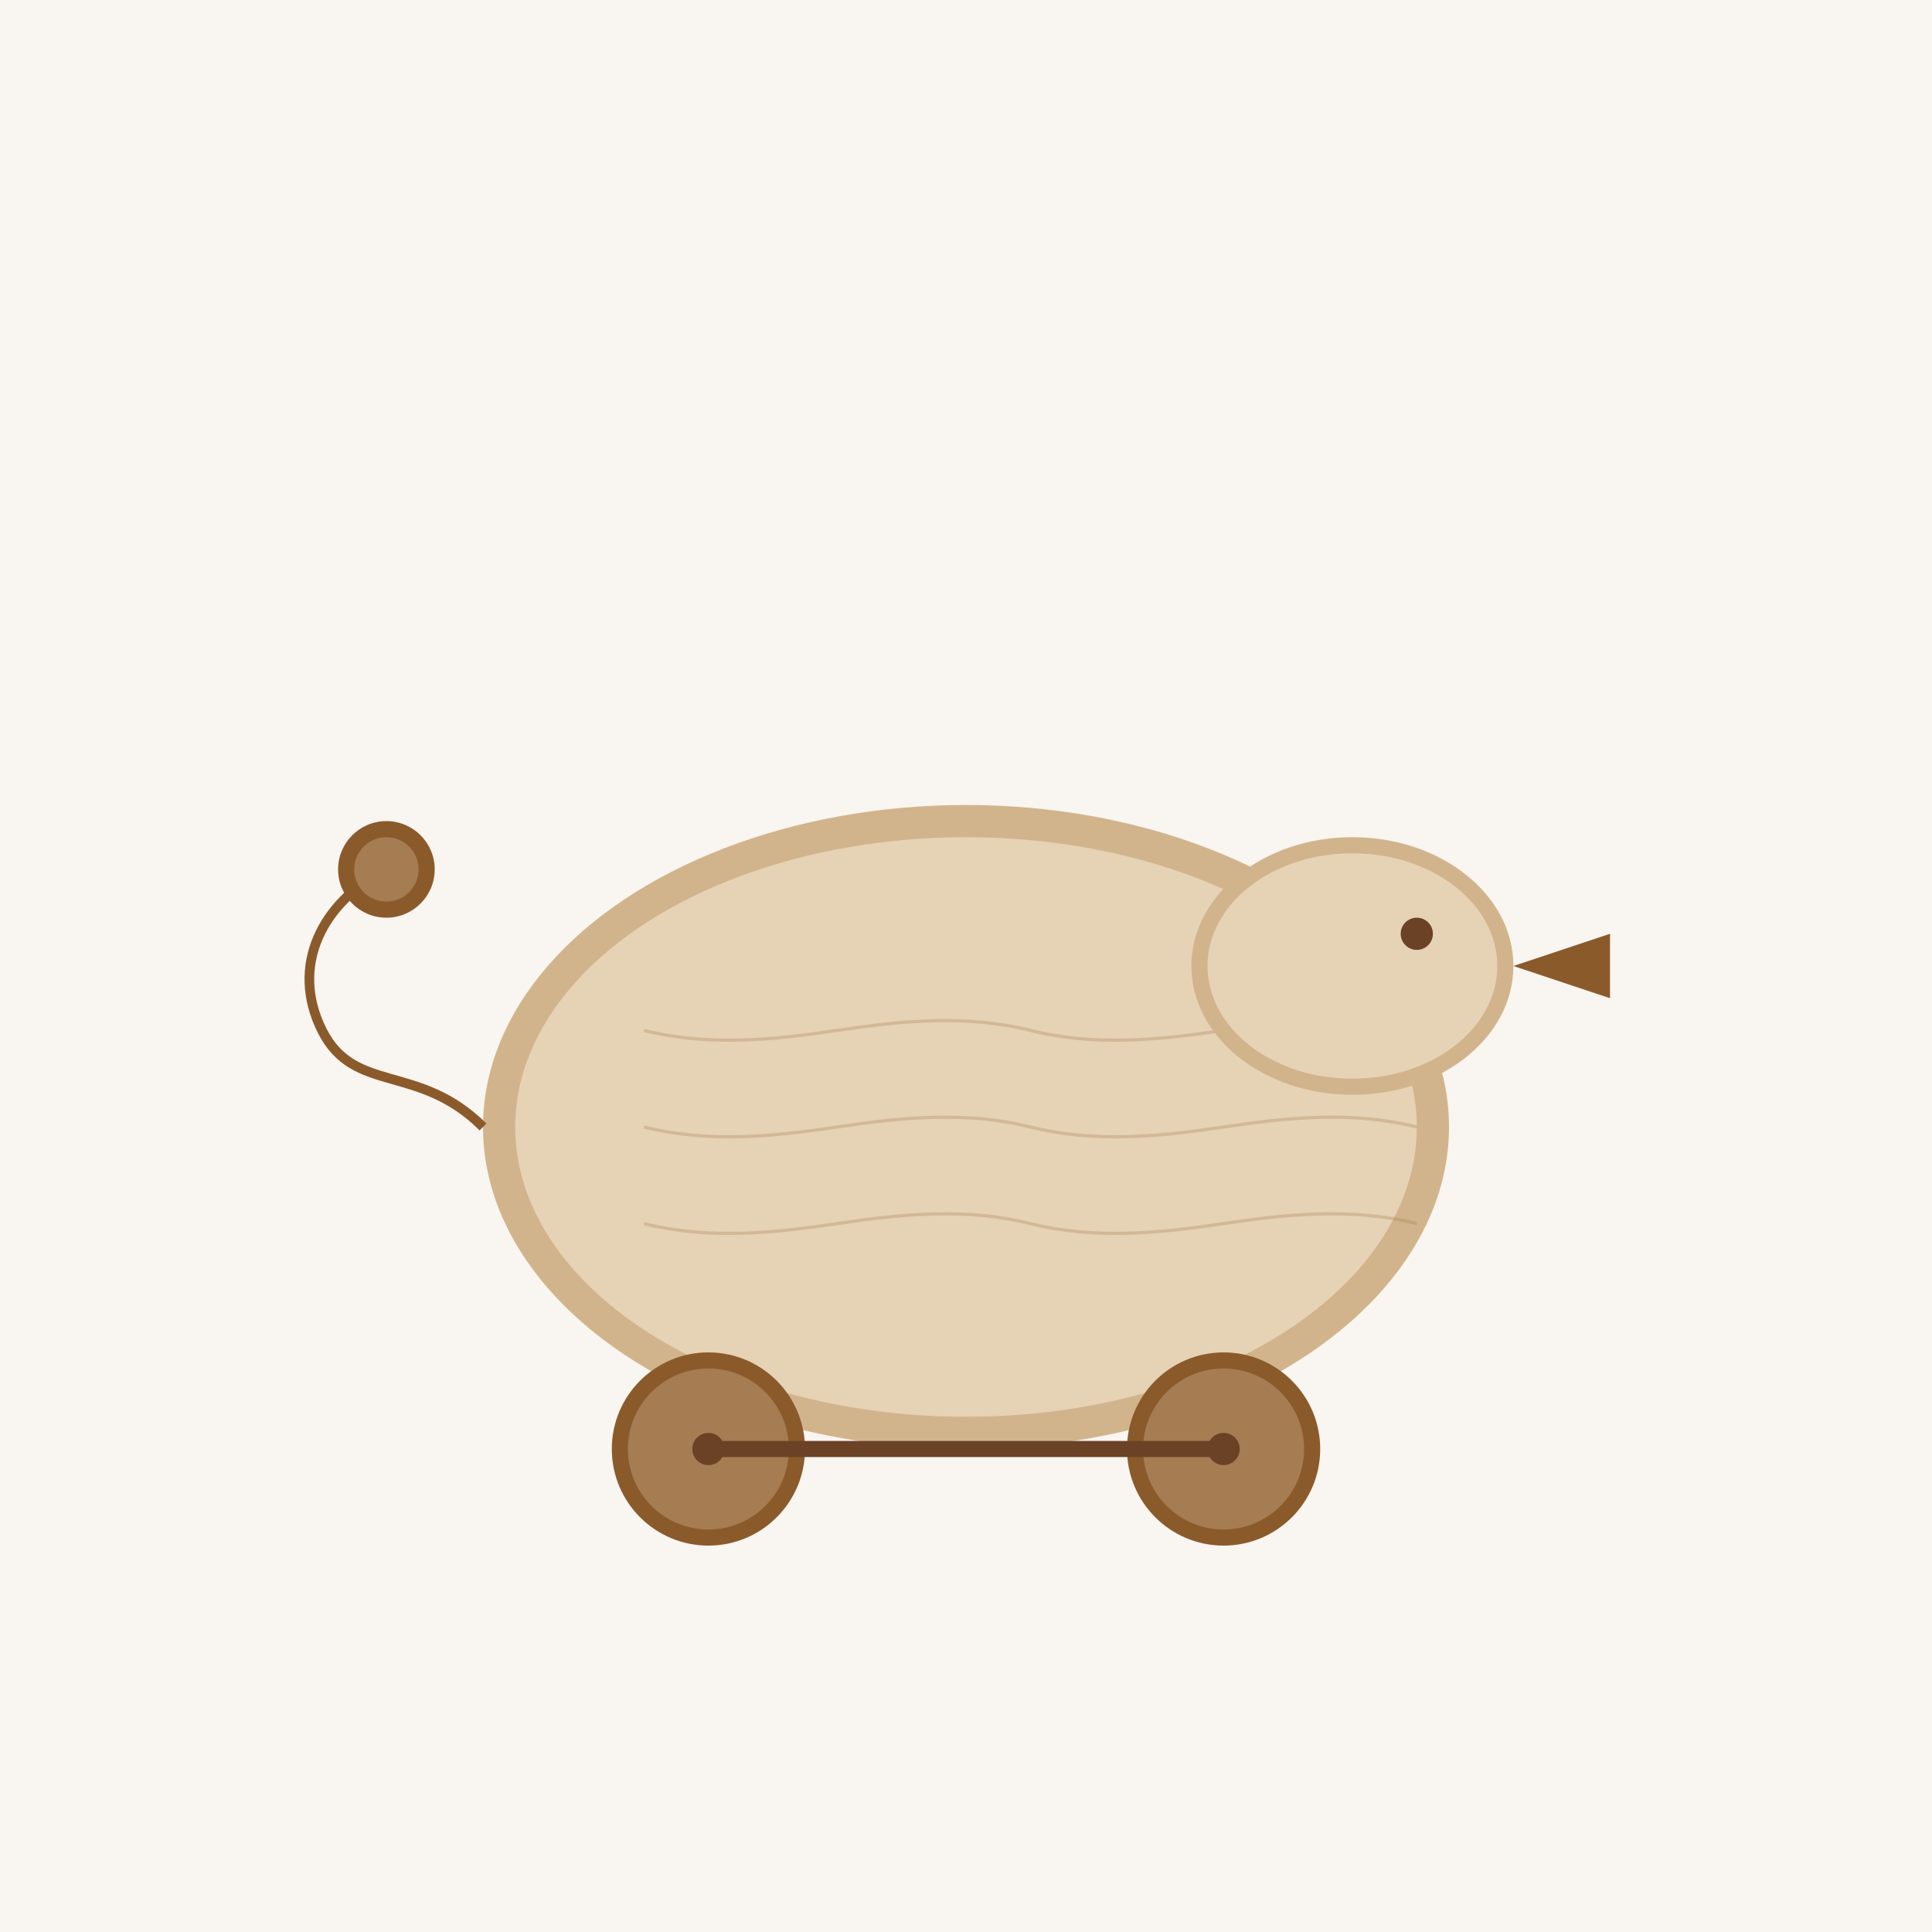 <svg xmlns="http://www.w3.org/2000/svg" width="600" height="600" viewBox="0 0 600 600">
  <!-- Background -->
  <rect width="600" height="600" fill="#F9F5F0" />
  
  <!-- Pull-along toy body (duck shape) -->
  <ellipse cx="300" cy="350" rx="150" ry="100" fill="#D2B48C" />
  <ellipse cx="300" cy="350" rx="140" ry="90" fill="#E6D2B5" />
  
  <!-- Wood grain on body -->
  <path d="M200,320 C220,325 240,323 260,320 C280,317 300,315 320,320 C340,325 360,323 380,320 C400,317 420,315 440,320" stroke="#A67C52" stroke-width="1" fill="none" opacity="0.3" />
  <path d="M200,350 C220,355 240,353 260,350 C280,347 300,345 320,350 C340,355 360,353 380,350 C400,347 420,345 440,350" stroke="#A67C52" stroke-width="1" fill="none" opacity="0.3" />
  <path d="M200,380 C220,385 240,383 260,380 C280,377 300,375 320,380 C340,385 360,383 380,380 C400,377 420,375 440,380" stroke="#A67C52" stroke-width="1" fill="none" opacity="0.3" />
  
  <!-- Duck head -->
  <ellipse cx="420" cy="300" rx="50" ry="40" fill="#D2B48C" />
  <ellipse cx="420" cy="300" rx="45" ry="35" fill="#E6D2B5" />
  
  <!-- Duck bill -->
  <path d="M470,300 L500,290 L500,310 Z" fill="#8B5A2B" />
  
  <!-- Duck eye -->
  <circle cx="440" cy="290" r="5" fill="#6B4226" />
  
  <!-- Wheels -->
  <circle cx="220" cy="450" r="30" fill="#8B5A2B" />
  <circle cx="220" cy="450" r="25" fill="#A67C52" />
  <circle cx="220" cy="450" r="5" fill="#6B4226" />
  <circle cx="380" cy="450" r="30" fill="#8B5A2B" />
  <circle cx="380" cy="450" r="25" fill="#A67C52" />
  <circle cx="380" cy="450" r="5" fill="#6B4226" />
  
  <!-- Axle -->
  <line x1="220" y1="450" x2="380" y2="450" stroke="#6B4226" stroke-width="5" />
  
  <!-- Pull string -->
  <path d="M150,350 C130,330 110,340 100,320 C90,300 100,280 120,270" stroke="#8B5A2B" stroke-width="3" fill="none" />
  
  <!-- Pull handle -->
  <circle cx="120" cy="270" r="15" fill="#8B5A2B" />
  <circle cx="120" cy="270" r="10" fill="#A67C52" />
</svg>